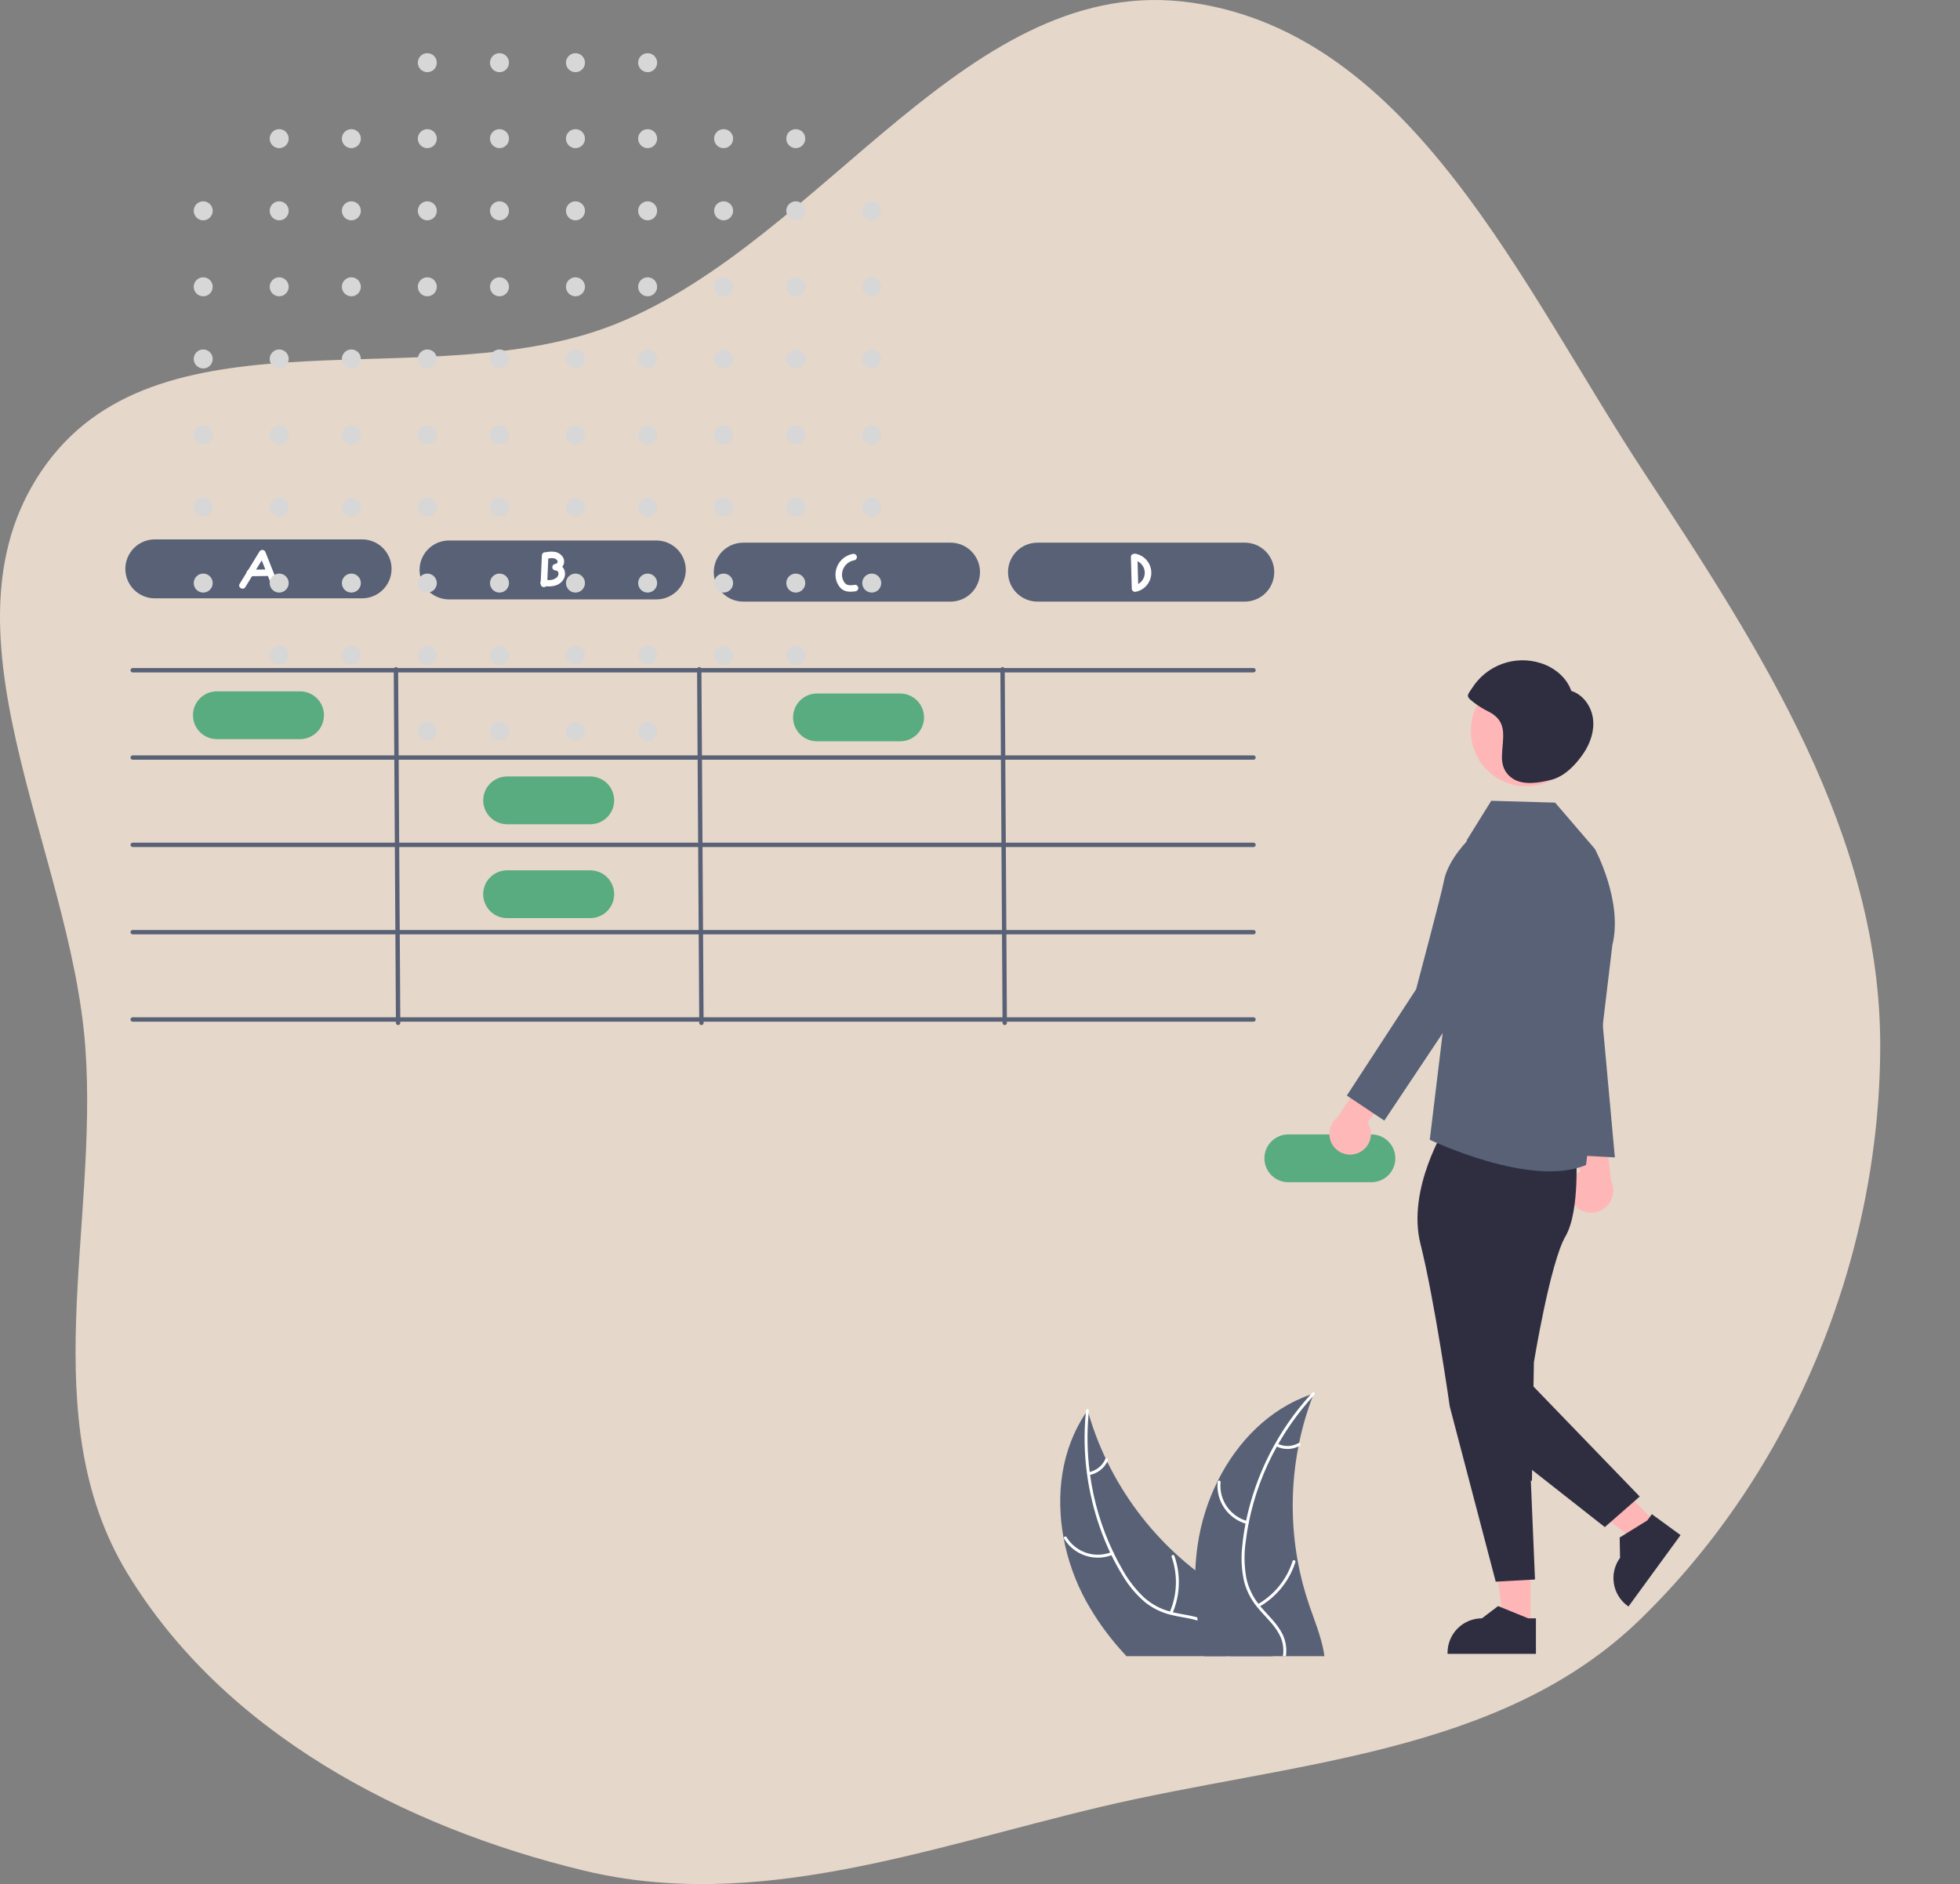 <svg width="516" height="496" viewBox="0 0 516 496" fill="none" xmlns="http://www.w3.org/2000/svg">
<rect x="0" y="0" width="516" height="496" fill="#808080" stroke="none"/>
<path fill-rule="evenodd" clip-rule="evenodd" d="M494.999 275.752C494.808 331.505 471.869 387.347 431.86 426.266C394.945 462.175 339.524 463.844 289.376 475.774C243.935 486.583 199.093 503.388 153.685 492.439C105.988 480.937 58.84 455.97 33.462 414.062C8.891 373.486 25.9 323.036 22.468 275.752C18.658 223.264 -18.882 164.541 12.268 122.076C43.433 79.591 113.279 104.945 162.212 85.249C217.244 63.099 255.082 -7.807 313.806 0.706C371.953 9.135 400.616 75.495 432.892 124.488C463.64 171.163 495.19 219.896 494.999 275.752Z" fill="#E5D7CA"/>
<g clip-path="url(#clip0)">
<path d="M296.563 436C296.143 435.546 295.724 435.092 295.316 434.632C291.682 430.613 288.522 426.188 285.9 421.445C283.093 416.302 281.112 410.751 280.029 404.993C277.881 393.54 279.415 381.531 285.843 371.992C286.004 371.75 286.17 371.509 286.343 371.268C286.423 371.566 286.509 371.859 286.601 372.158C287.772 376.201 289.268 380.143 291.076 383.944C291.208 384.243 291.352 384.536 291.501 384.829C295.938 393.918 302.023 402.103 309.448 408.969C311.131 410.527 312.876 412.007 314.682 413.411V413.417C316.077 414.492 317.506 415.522 318.967 416.509C325.102 420.634 332.358 424.588 334.489 431.667C334.779 432.633 334.962 433.627 335.035 434.632C335.071 435.087 335.085 435.544 335.075 436H296.563Z" fill="#586176"/>
<path d="M323.69 436H322.908C322.903 435.914 322.885 435.822 322.874 435.736C322.816 435.362 322.747 434.994 322.667 434.632C322.029 431.817 320.593 429.219 318.002 427.742C317.147 427.265 316.239 426.889 315.296 426.622C313.441 426.059 311.476 425.806 309.592 425.427C309.104 425.329 308.621 425.214 308.15 425.088C305.733 424.494 303.471 423.391 301.515 421.852C299.119 419.828 297.085 417.411 295.5 414.704C294.448 412.995 293.481 411.235 292.605 409.429C292.484 409.193 292.369 408.963 292.26 408.728C290.227 404.397 288.639 399.87 287.521 395.218C286.94 392.829 286.487 390.41 286.165 387.972C285.452 382.675 285.344 377.313 285.843 371.991C285.86 371.75 285.889 371.509 285.912 371.267C285.964 370.767 286.722 370.946 286.67 371.44C286.647 371.681 286.624 371.917 286.601 372.158C286.125 377.269 286.217 382.416 286.877 387.507C286.906 387.765 286.94 388.018 286.981 388.277C287.953 395.338 290.015 402.207 293.093 408.636C293.122 408.705 293.156 408.768 293.185 408.837C293.191 408.843 293.191 408.843 293.191 408.849C293.915 410.343 294.694 411.806 295.529 413.239C297.046 415.99 298.987 418.486 301.279 420.634C303.217 422.35 305.529 423.589 308.029 424.254C308.276 424.323 308.529 424.392 308.782 424.45C308.983 424.502 309.184 424.548 309.391 424.588C311.31 424.996 313.297 425.254 315.199 425.783C316.063 426.02 316.905 426.331 317.715 426.714C319.037 427.379 320.204 428.315 321.139 429.462C322.075 430.608 322.758 431.939 323.144 433.368C323.27 433.788 323.374 434.207 323.46 434.632C323.559 435.084 323.636 435.541 323.69 436V436Z" fill="white"/>
<path d="M292.947 409.299C290.659 410.231 288.114 410.319 285.767 409.547C283.42 408.775 281.423 407.194 280.134 405.085C279.875 404.658 280.527 404.235 280.786 404.663C281.983 406.628 283.843 408.101 286.03 408.815C288.217 409.53 290.588 409.438 292.713 408.558C293.175 408.367 293.407 409.109 292.947 409.299Z" fill="white"/>
<path d="M307.934 424.478C309.937 419.84 310.119 414.617 308.443 409.852C308.276 409.38 309.017 409.146 309.184 409.618C310.918 414.58 310.718 420.015 308.623 424.836C308.423 425.296 307.735 424.935 307.934 424.478V424.478Z" fill="white"/>
<path d="M286.638 387.559C287.599 387.383 288.501 386.971 289.263 386.361C290.025 385.75 290.623 384.959 291.004 384.06C291.198 383.598 291.887 383.96 291.694 384.419C291.268 385.41 290.606 386.282 289.765 386.959C288.925 387.636 287.932 388.096 286.872 388.3C286.774 388.328 286.669 388.317 286.578 388.27C286.488 388.223 286.419 388.143 286.385 388.047C286.354 387.949 286.364 387.842 286.411 387.751C286.459 387.66 286.54 387.591 286.638 387.559V387.559Z" fill="white"/>
<path d="M348.674 436H317.015C316.906 435.546 316.802 435.092 316.705 434.632C316.124 431.978 315.648 429.306 315.297 426.622C315.263 426.346 315.222 426.065 315.199 425.783C314.689 421.682 314.516 417.546 314.682 413.417V413.411C314.779 411.151 314.989 408.898 315.314 406.659C316.165 400.871 317.921 395.253 320.519 390.012L320.554 389.943C325.735 379.525 334.18 370.883 345.038 367.142C345.319 367.044 345.589 366.952 345.871 366.86C345.761 367.147 345.652 367.435 345.543 367.728C345.543 367.734 345.537 367.739 345.537 367.745C344.04 371.674 342.862 375.717 342.016 379.835V379.841C341.947 380.157 341.884 380.479 341.821 380.801C339.896 390.751 339.833 400.973 341.637 410.946C341.643 410.963 341.643 410.981 341.648 410.998C342.369 414.948 343.387 418.837 344.693 422.634C346.037 426.536 347.697 430.599 348.456 434.632C348.542 435.092 348.617 435.546 348.674 436Z" fill="#586176"/>
<path d="M346.032 367.193C345.865 367.371 345.704 367.549 345.544 367.728C342.087 371.522 339.062 375.689 336.524 380.151C336.392 380.37 336.266 380.599 336.145 380.824C332.67 387.046 330.182 393.771 328.769 400.758C328.752 400.832 328.735 400.907 328.723 400.987C328.401 402.614 328.143 404.251 327.948 405.901C327.499 409.012 327.546 412.176 328.085 415.273C328.602 417.808 329.701 420.189 331.297 422.226C331.446 422.433 331.607 422.64 331.774 422.841C331.906 423.002 332.044 423.157 332.181 423.318C334.06 425.473 336.226 427.455 337.547 430.029C338.278 431.453 338.65 433.033 338.633 434.632C338.629 435.09 338.596 435.547 338.535 436H337.748C337.818 435.547 337.856 435.09 337.863 434.632C337.888 433.391 337.647 432.158 337.156 431.018C335.99 428.317 333.755 426.266 331.837 424.105C331.504 423.731 331.188 423.346 330.883 422.961C329.312 421.034 328.172 418.793 327.54 416.388C326.848 413.327 326.679 410.172 327.04 407.056C327.229 405.062 327.517 403.073 327.902 401.102C327.948 400.844 327.999 400.585 328.051 400.332C330.655 387.952 336.52 376.493 345.038 367.141C345.199 366.963 345.366 366.779 345.532 366.601C345.871 366.239 346.371 366.831 346.032 367.193Z" fill="white"/>
<path d="M328.255 401.205C325.867 400.571 323.782 399.109 322.373 397.079C320.963 395.049 320.321 392.584 320.561 390.124C320.611 389.627 321.386 389.682 321.336 390.18C321.109 392.47 321.707 394.766 323.024 396.653C324.34 398.541 326.287 399.895 328.515 400.473C328.998 400.599 328.736 401.331 328.255 401.205V401.205Z" fill="white"/>
<path d="M331.086 422.351C335.476 419.854 338.765 415.793 340.296 410.979C340.447 410.502 341.179 410.762 341.028 411.238C339.426 416.245 335.995 420.464 331.42 423.052C330.984 423.299 330.652 422.596 331.086 422.351V422.351Z" fill="white"/>
<path d="M336.3 380.047C337.173 380.485 338.141 380.7 339.117 380.671C340.093 380.642 341.047 380.371 341.892 379.883C342.325 379.631 342.657 380.334 342.227 380.584C341.29 381.12 340.236 381.418 339.158 381.452C338.08 381.486 337.009 381.255 336.041 380.78C335.946 380.743 335.868 380.671 335.824 380.579C335.78 380.487 335.773 380.381 335.804 380.284C335.839 380.187 335.91 380.108 336.003 380.064C336.096 380.02 336.203 380.014 336.3 380.047V380.047Z" fill="white"/>
<path d="M330.005 177.021H34.934C34.782 177.021 34.635 176.96 34.528 176.852C34.42 176.745 34.359 176.598 34.359 176.446C34.359 176.294 34.42 176.148 34.528 176.04C34.635 175.932 34.782 175.871 34.934 175.871H330.005C330.157 175.871 330.304 175.932 330.411 176.04C330.519 176.148 330.58 176.294 330.58 176.446C330.58 176.598 330.519 176.745 330.411 176.852C330.304 176.96 330.157 177.021 330.005 177.021Z" fill="#586176"/>
<path d="M330.005 200.006H34.934C34.782 200.006 34.635 199.946 34.528 199.838C34.42 199.73 34.359 199.584 34.359 199.431C34.359 199.279 34.42 199.133 34.528 199.025C34.635 198.917 34.782 198.857 34.934 198.857H330.005C330.157 198.857 330.304 198.917 330.411 199.025C330.519 199.133 330.58 199.279 330.58 199.431C330.58 199.584 330.519 199.73 330.411 199.838C330.304 199.946 330.157 200.006 330.005 200.006Z" fill="#586176"/>
<path d="M330.005 222.991H34.934C34.782 222.991 34.635 222.931 34.528 222.823C34.42 222.715 34.359 222.569 34.359 222.417C34.359 222.264 34.42 222.118 34.528 222.01C34.635 221.903 34.782 221.842 34.934 221.842H330.005C330.157 221.842 330.304 221.903 330.411 222.01C330.519 222.118 330.58 222.264 330.58 222.417C330.58 222.569 330.519 222.715 330.411 222.823C330.304 222.931 330.157 222.991 330.005 222.991Z" fill="#586176"/>
<path d="M330.005 245.977H34.934C34.782 245.977 34.635 245.916 34.528 245.808C34.42 245.701 34.359 245.555 34.359 245.402C34.359 245.25 34.42 245.104 34.528 244.996C34.635 244.888 34.782 244.828 34.934 244.828H330.005C330.157 244.828 330.304 244.888 330.411 244.996C330.519 245.104 330.58 245.25 330.58 245.402C330.58 245.555 330.519 245.701 330.411 245.808C330.304 245.916 330.157 245.977 330.005 245.977Z" fill="#586176"/>
<path d="M330.005 268.962H34.934C34.782 268.962 34.635 268.902 34.528 268.794C34.42 268.686 34.359 268.54 34.359 268.387C34.359 268.235 34.42 268.089 34.528 267.981C34.635 267.873 34.782 267.813 34.934 267.813H330.005C330.157 267.813 330.304 267.873 330.411 267.981C330.519 268.089 330.58 268.235 330.58 268.387C330.58 268.54 330.519 268.686 330.411 268.794C330.304 268.902 330.157 268.962 330.005 268.962Z" fill="#586176"/>
<path d="M104.809 269.856C104.657 269.856 104.512 269.796 104.404 269.689C104.296 269.582 104.236 269.437 104.235 269.285L103.66 176.194C103.659 176.042 103.719 175.895 103.826 175.787C103.933 175.679 104.079 175.617 104.231 175.616H104.235C104.386 175.616 104.532 175.676 104.64 175.783C104.747 175.89 104.808 176.035 104.809 176.187L105.384 269.278C105.384 269.43 105.325 269.577 105.218 269.685C105.111 269.794 104.965 269.855 104.813 269.856H104.809Z" fill="#586176"/>
<path d="M184.661 269.856C184.509 269.856 184.363 269.796 184.256 269.689C184.148 269.582 184.087 269.437 184.086 269.285L183.512 176.194C183.511 176.042 183.57 175.895 183.677 175.787C183.784 175.679 183.93 175.617 184.083 175.616H184.086C184.238 175.616 184.383 175.676 184.491 175.783C184.599 175.89 184.66 176.035 184.661 176.187L185.235 269.278C185.236 269.43 185.176 269.577 185.069 269.685C184.962 269.794 184.817 269.855 184.664 269.856H184.661Z" fill="#586176"/>
<path d="M264.512 269.856C264.36 269.856 264.215 269.796 264.107 269.689C264 269.582 263.939 269.437 263.938 269.285L263.363 176.194C263.362 176.042 263.422 175.895 263.529 175.787C263.636 175.679 263.782 175.617 263.934 175.616H263.938C264.089 175.616 264.235 175.676 264.343 175.783C264.45 175.89 264.511 176.035 264.512 176.187L265.087 269.278C265.088 269.43 265.028 269.577 264.921 269.685C264.814 269.794 264.668 269.855 264.516 269.856H264.512Z" fill="#586176"/>
<path d="M95.33 157.515H40.755C38.699 157.515 36.726 156.698 35.272 155.243C33.817 153.788 33 151.815 33 149.758C33 147.7 33.817 145.727 35.272 144.272C36.726 142.817 38.699 142 40.755 142H95.33C97.387 142 99.36 142.817 100.814 144.272C102.269 145.727 103.086 147.7 103.086 149.758C103.086 151.815 102.269 153.788 100.814 155.243C99.36 156.698 97.387 157.515 95.33 157.515V157.515Z" fill="#586176"/>
<path d="M78.991 194.579H57.099C56.273 194.58 55.454 194.418 54.691 194.102C53.927 193.786 53.233 193.323 52.649 192.739C52.064 192.155 51.6 191.461 51.284 190.697C50.968 189.934 50.805 189.116 50.805 188.289C50.805 187.463 50.968 186.644 51.284 185.881C51.6 185.117 52.064 184.423 52.649 183.839C53.233 183.255 53.927 182.792 54.691 182.476C55.454 182.16 56.273 181.998 57.099 181.999H78.991C79.817 181.998 80.636 182.16 81.399 182.476C82.163 182.792 82.857 183.255 83.441 183.839C84.026 184.423 84.49 185.117 84.806 185.881C85.122 186.644 85.285 187.463 85.285 188.289C85.285 189.116 85.122 189.934 84.806 190.697C84.49 191.461 84.026 192.155 83.441 192.739C82.857 193.323 82.163 193.786 81.399 194.102C80.636 194.418 79.817 194.58 78.991 194.579Z" fill="#59AC80"/>
<path d="M155.395 216.99H133.503C131.835 216.99 130.236 216.327 129.057 215.147C127.877 213.968 127.215 212.368 127.215 210.7C127.215 209.032 127.877 207.432 129.057 206.252C130.236 205.073 131.835 204.41 133.503 204.41H155.395C156.221 204.409 157.04 204.571 157.803 204.887C158.567 205.203 159.261 205.666 159.845 206.25C160.43 206.834 160.894 207.528 161.21 208.291C161.526 209.055 161.689 209.873 161.689 210.7C161.689 211.526 161.526 212.345 161.21 213.108C160.894 213.872 160.43 214.565 159.845 215.15C159.261 215.734 158.567 216.197 157.803 216.513C157.04 216.828 156.221 216.991 155.395 216.99Z" fill="#59AC80"/>
<path d="M155.393 241.699H133.501C132.675 241.7 131.857 241.538 131.093 241.222C130.329 240.906 129.635 240.443 129.051 239.859C128.466 239.275 128.003 238.581 127.686 237.817C127.37 237.054 127.207 236.236 127.207 235.409C127.207 234.583 127.37 233.764 127.686 233.001C128.003 232.237 128.466 231.543 129.051 230.959C129.635 230.375 130.329 229.912 131.093 229.596C131.857 229.28 132.675 229.118 133.501 229.119H155.393C156.22 229.118 157.038 229.28 157.802 229.596C158.565 229.912 159.259 230.375 159.844 230.959C160.428 231.543 160.892 232.237 161.208 233.001C161.525 233.764 161.687 234.583 161.687 235.409C161.687 236.236 161.525 237.054 161.208 237.817C160.892 238.581 160.428 239.275 159.844 239.859C159.259 240.443 158.565 240.906 157.802 241.222C157.038 241.538 156.22 241.7 155.393 241.699Z" fill="#59AC80"/>
<path d="M236.969 195.154H215.077C213.41 195.154 211.81 194.491 210.631 193.311C209.452 192.132 208.789 190.532 208.789 188.864C208.789 187.196 209.452 185.596 210.631 184.416C211.81 183.237 213.41 182.574 215.077 182.574H236.969C237.796 182.573 238.614 182.735 239.378 183.051C240.141 183.367 240.835 183.83 241.42 184.414C242.004 184.998 242.468 185.692 242.784 186.455C243.101 187.219 243.263 188.037 243.263 188.864C243.263 189.69 243.101 190.509 242.784 191.272C242.468 192.036 242.004 192.729 241.42 193.314C240.835 193.898 240.141 194.361 239.378 194.677C238.614 194.992 237.796 195.154 236.969 195.154Z" fill="#59AC80"/>
<path d="M361.055 311.23H339.163C337.495 311.23 335.896 310.567 334.717 309.387C333.538 308.208 332.875 306.608 332.875 304.94C332.875 303.272 333.538 301.672 334.717 300.492C335.896 299.313 337.495 298.65 339.163 298.65H361.055C362.723 298.65 364.322 299.313 365.502 300.492C366.681 301.672 367.343 303.272 367.343 304.94C367.343 306.608 366.681 308.208 365.502 309.387C364.322 310.567 362.723 311.23 361.055 311.23V311.23Z" fill="#59AC80"/>
<path d="M172.787 157.802H118.212C116.156 157.802 114.183 156.985 112.729 155.53C111.274 154.076 110.457 152.102 110.457 150.045C110.457 147.987 111.274 146.014 112.729 144.559C114.183 143.105 116.156 142.287 118.212 142.287H172.787C174.844 142.287 176.817 143.105 178.271 144.559C179.726 146.014 180.543 147.987 180.543 150.045C180.543 152.102 179.726 154.076 178.271 155.53C176.817 156.985 174.844 157.802 172.787 157.802V157.802Z" fill="#586176"/>
<path d="M250.244 158.377H195.669C193.613 158.377 191.64 157.56 190.186 156.105C188.731 154.65 187.914 152.677 187.914 150.619C187.914 148.562 188.731 146.589 190.186 145.134C191.64 143.679 193.613 142.862 195.669 142.862H250.244C252.301 142.862 254.274 143.679 255.728 145.134C257.183 146.589 258 148.562 258 150.619C258 152.677 257.183 154.65 255.728 156.105C254.274 157.56 252.301 158.377 250.244 158.377V158.377Z" fill="#586176"/>
<path d="M327.705 158.377H273.13C271.074 158.377 269.101 157.56 267.646 156.105C266.192 154.65 265.375 152.677 265.375 150.619C265.375 148.562 266.192 146.589 267.646 145.134C269.101 143.679 271.074 142.862 273.13 142.862H327.705C329.762 142.862 331.735 143.679 333.189 145.134C334.644 146.589 335.461 148.562 335.461 150.619C335.461 152.677 334.644 154.65 333.189 156.105C331.735 157.56 329.762 158.377 327.705 158.377Z" fill="#586176"/>
<path d="M64.581 154.573L69.811 146.048L68.236 145.842L71.418 153.852C71.485 154.069 71.632 154.252 71.829 154.364C72.026 154.476 72.258 154.508 72.478 154.454C72.698 154.392 72.884 154.246 72.997 154.047C73.109 153.849 73.139 153.614 73.08 153.394L69.898 145.384C69.848 145.224 69.753 145.082 69.626 144.975C69.498 144.867 69.342 144.798 69.176 144.777C69.01 144.755 68.842 144.781 68.691 144.852C68.539 144.923 68.412 145.036 68.323 145.178L63.093 153.703C62.512 154.651 64.002 155.518 64.581 154.573H64.581Z" fill="white"/>
<path d="M65.764 151.704L70.324 151.636C70.552 151.636 70.772 151.545 70.933 151.383C71.095 151.222 71.186 151.003 71.186 150.774C71.186 150.545 71.095 150.326 70.933 150.164C70.772 150.003 70.552 149.912 70.324 149.912L65.764 149.98C65.535 149.98 65.316 150.071 65.155 150.233C64.993 150.394 64.902 150.614 64.902 150.842C64.902 151.071 64.993 151.29 65.155 151.452C65.316 151.613 65.535 151.704 65.764 151.704V151.704Z" fill="white"/>
<path d="M148.488 149.846C148.37 149.611 148.215 149.396 148.03 149.209C148.322 148.845 148.491 148.398 148.514 147.931C148.536 147.465 148.411 147.004 148.156 146.613C147.73 145.977 147.083 145.521 146.341 145.333C145.466 145.161 144.565 145.18 143.699 145.389C143.641 145.375 143.581 145.368 143.522 145.368C143.294 145.372 143.077 145.464 142.916 145.625C142.756 145.785 142.664 146.002 142.66 146.23C142.559 148.495 142.457 150.76 142.356 153.025C142.321 153.077 142.292 153.133 142.27 153.193C142.224 153.391 142.245 153.599 142.329 153.785C142.348 154.001 142.446 154.202 142.604 154.349C142.762 154.497 142.97 154.581 143.186 154.584C143.401 154.585 143.608 154.501 143.763 154.352C145.465 154.479 147.248 154.202 148.266 152.657C148.541 152.247 148.706 151.773 148.745 151.281C148.783 150.788 148.695 150.294 148.488 149.846V149.846ZM146.623 151.973C146.279 152.268 145.874 152.484 145.437 152.605C145 152.726 144.542 152.75 144.095 152.675C144.179 150.789 144.264 148.904 144.348 147.019C145.123 146.892 146.006 146.823 146.542 147.345C146.63 147.43 146.703 147.528 146.758 147.637C146.764 147.652 146.806 147.867 146.801 147.808C146.811 147.933 146.815 147.869 146.78 147.984C146.744 148.101 146.678 148.207 146.587 148.289C146.497 148.372 146.386 148.429 146.266 148.454C146.039 148.46 145.823 148.552 145.663 148.713C145.502 148.873 145.41 149.089 145.404 149.316C145.407 149.544 145.499 149.761 145.66 149.922C145.821 150.084 146.038 150.175 146.266 150.178C146.443 150.183 146.614 150.248 146.75 150.361C146.886 150.475 146.98 150.631 147.017 150.805C147.049 151.017 147.03 151.234 146.961 151.437C146.893 151.64 146.777 151.824 146.623 151.973H146.623Z" fill="white"/>
<path d="M224.498 145.829C223.249 146.061 222.116 146.714 221.29 147.68C220.464 148.645 219.993 149.865 219.957 151.135C219.903 152.484 220.38 153.8 221.285 154.8C222.313 155.854 223.737 155.866 225.099 155.683C225.325 155.676 225.54 155.583 225.701 155.423C225.861 155.263 225.954 155.048 225.961 154.821C225.961 154.404 225.564 153.897 225.099 153.959C224.212 154.078 223.135 154.271 222.46 153.536C221.881 152.824 221.604 151.914 221.686 151C221.752 150.131 222.112 149.31 222.707 148.673C223.301 148.035 224.094 147.619 224.956 147.491C225.175 147.429 225.361 147.283 225.474 147.084C225.587 146.886 225.617 146.651 225.558 146.431C225.493 146.213 225.346 146.029 225.149 145.917C224.951 145.805 224.718 145.773 224.498 145.829V145.829Z" fill="white"/>
<path d="M297.731 146.644L297.952 154.954C297.954 155.085 297.986 155.215 298.046 155.333C298.106 155.451 298.191 155.553 298.296 155.633C298.401 155.713 298.523 155.768 298.652 155.795C298.781 155.821 298.915 155.817 299.042 155.785C300.193 155.545 301.226 154.915 301.966 154.001C302.706 153.087 303.107 151.945 303.102 150.769C303.097 149.594 302.686 148.455 301.938 147.548C301.191 146.64 300.153 146.019 299 145.789C298.78 145.734 298.547 145.766 298.35 145.878C298.152 145.99 298.006 146.174 297.94 146.391C297.881 146.611 297.912 146.846 298.024 147.044C298.137 147.242 298.323 147.389 298.542 147.451C299.33 147.58 300.047 147.984 300.567 148.591C301.086 149.198 301.374 149.97 301.379 150.769C301.384 151.568 301.106 152.343 300.595 152.957C300.083 153.571 299.371 153.983 298.584 154.122L299.675 154.954L299.454 146.644C299.425 145.537 297.701 145.532 297.731 146.644V146.644Z" fill="white"/>
<path d="M414.421 317.138C413.88 316.49 413.487 315.731 413.271 314.914C413.054 314.097 413.02 313.243 413.169 312.412C413.319 311.58 413.649 310.792 414.136 310.102C414.623 309.412 415.255 308.837 415.988 308.418L412.207 288.234L422.042 292.368L424.125 310.9C424.747 312.179 424.879 313.642 424.495 315.011C424.112 316.381 423.239 317.562 422.043 318.331C420.847 319.1 419.41 319.403 418.005 319.183C416.601 318.963 415.325 318.236 414.421 317.138V317.138Z" fill="#FFB6B6"/>
<path d="M402.917 428.103L395.874 428.102L392.523 400.929L402.918 400.93L402.917 428.103Z" fill="#FFB6B6"/>
<path d="M403.821 358.631C403.821 358.631 408.106 332.386 412.127 325.49C416.148 318.595 414.863 302.313 414.863 302.313L410.941 301.987C410.973 301.332 410.887 300.675 410.686 300.05C408.68 294.46 380.723 296.445 380.723 296.445C380.723 296.445 370.273 312.857 373.966 327.506C377.659 342.155 381.68 370.312 381.68 370.312L393.771 416.388L404.112 415.813L403.012 389.765L403.305 389.861L403.821 358.631Z" fill="#2F2E41"/>
<path d="M419.879 223.493L409.408 211.301L392.599 210.813L386.17 221.15L384.576 232.505L376.41 300.05C376.41 300.05 403.161 312.875 417.552 306.685L424.475 248.777C427.347 237.284 419.879 223.493 419.879 223.493Z" fill="#586176"/>
<path d="M401.801 206.99C409.85 206.99 416.375 200.463 416.375 192.411C416.375 184.36 409.85 177.833 401.801 177.833C393.752 177.833 387.227 184.36 387.227 192.411C387.227 200.463 393.752 206.99 401.801 206.99Z" fill="#FFB6B6"/>
<path d="M419.363 189.094C418.915 185.894 416.748 182.855 413.666 181.885C412.442 178.329 409.199 175.711 405.616 174.57C402.299 173.512 398.723 173.585 395.452 174.779C392.18 175.972 389.397 178.218 387.539 181.165C387.265 181.596 386.422 182.655 386.446 183.17C386.476 183.823 387.475 184.498 387.977 184.91C389.222 185.872 390.564 186.701 391.982 187.382C397.222 190.1 395.478 194.371 395.407 199.211C395.372 201.563 396.157 203.572 398.162 204.915C401.056 206.854 405.197 206.083 408.346 205.305C411.918 204.422 414.889 201.282 416.926 198.255C418.731 195.574 419.81 192.295 419.363 189.094Z" fill="#2F2E41"/>
<path d="M419.463 242.472L425.134 304.695L406.914 303.718L419.463 242.472Z" fill="#586176"/>
<path d="M357.656 303.493C358.385 303.175 359.035 302.702 359.561 302.106C360.088 301.51 360.477 300.805 360.702 300.042C360.926 299.28 360.981 298.477 360.862 297.69C360.743 296.904 360.453 296.153 360.013 295.491L371.704 280.097L361.683 279.428L352.117 294.149C351.054 294.963 350.327 296.139 350.072 297.453C349.818 298.768 350.055 300.13 350.737 301.282C351.42 302.433 352.501 303.295 353.776 303.702C355.052 304.11 356.432 304.035 357.656 303.493V303.493Z" fill="#FFB8B8"/>
<path d="M390.767 220.77L388.822 220.014L386.944 220.678C386.944 220.678 381.071 226.276 380.088 232.145C379.648 234.772 372.805 260.449 372.805 260.449L354.574 288.416L364.438 295.006L389.581 257.323L390.767 220.77Z" fill="#586176"/>
<path d="M404.357 426.038L402.326 426.038L394.397 422.812L390.147 426.038H390.146C387.744 426.038 385.441 426.992 383.742 428.691C382.044 430.39 381.09 432.694 381.09 435.096V435.391L404.357 435.392L404.357 426.038Z" fill="#2F2E41"/>
<path d="M436.644 401.605L431.654 406.576L410.109 389.689L417.474 382.352L436.644 401.605Z" fill="#FFB6B6"/>
<path d="M434.882 398.617L433.684 400.258L426.404 404.763L426.503 410.098L426.503 410.099C425.087 412.039 424.5 414.463 424.87 416.837C425.241 419.21 426.539 421.34 428.479 422.756L428.716 422.93L442.434 404.131L434.882 398.617Z" fill="#2F2E41"/>
<path d="M398.938 360.074L431.683 393.977L422.491 402.022L396.758 381.803L398.938 360.074Z" fill="#2F2E41"/>
</g>
<ellipse cx="112.5" cy="16.5" rx="2.5" ry="2.5" fill="#D7D7D7"/>
<ellipse cx="131.5" cy="16.5" rx="2.5" ry="2.5" fill="#D7D7D7"/>
<ellipse cx="151.5" cy="16.5" rx="2.5" ry="2.5" fill="#D7D7D7"/>
<ellipse cx="170.5" cy="16.5" rx="2.5" ry="2.5" fill="#D7D7D7"/>
<ellipse cx="73.5" cy="36.5" rx="2.5" ry="2.5" fill="#D7D7D7"/>
<ellipse cx="92.5" cy="36.5" rx="2.5" ry="2.5" fill="#D7D7D7"/>
<ellipse cx="112.5" cy="36.5" rx="2.5" ry="2.5" fill="#D7D7D7"/>
<ellipse cx="131.5" cy="36.5" rx="2.5" ry="2.5" fill="#D7D7D7"/>
<ellipse cx="151.5" cy="36.5" rx="2.5" ry="2.5" fill="#D7D7D7"/>
<ellipse cx="170.5" cy="36.5" rx="2.5" ry="2.5" fill="#D7D7D7"/>
<ellipse cx="190.5" cy="36.5" rx="2.5" ry="2.5" fill="#D7D7D7"/>
<ellipse cx="209.5" cy="36.5" rx="2.5" ry="2.5" fill="#D7D7D7"/>
<ellipse cx="53.5" cy="55.5" rx="2.5" ry="2.5" fill="#D7D7D7"/>
<ellipse cx="73.5" cy="55.5" rx="2.5" ry="2.5" fill="#D7D7D7"/>
<ellipse cx="92.5" cy="55.5" rx="2.5" ry="2.5" fill="#D7D7D7"/>
<ellipse cx="112.5" cy="55.5" rx="2.5" ry="2.5" fill="#D7D7D7"/>
<ellipse cx="131.5" cy="55.5" rx="2.5" ry="2.5" fill="#D7D7D7"/>
<ellipse cx="151.5" cy="55.5" rx="2.5" ry="2.5" fill="#D7D7D7"/>
<ellipse cx="170.5" cy="55.5" rx="2.5" ry="2.5" fill="#D7D7D7"/>
<ellipse cx="190.5" cy="55.5" rx="2.5" ry="2.5" fill="#D7D7D7"/>
<ellipse cx="209.5" cy="55.5" rx="2.5" ry="2.5" fill="#D7D7D7"/>
<ellipse cx="229.5" cy="55.5" rx="2.5" ry="2.5" fill="#D7D7D7"/>
<ellipse cx="53.5" cy="75.5" rx="2.5" ry="2.5" fill="#D7D7D7"/>
<ellipse cx="73.5" cy="75.5" rx="2.5" ry="2.5" fill="#D7D7D7"/>
<ellipse cx="92.5" cy="75.5" rx="2.5" ry="2.5" fill="#D7D7D7"/>
<ellipse cx="112.5" cy="75.5" rx="2.5" ry="2.5" fill="#D7D7D7"/>
<ellipse cx="131.5" cy="75.5" rx="2.5" ry="2.5" fill="#D7D7D7"/>
<ellipse cx="151.5" cy="75.5" rx="2.5" ry="2.5" fill="#D7D7D7"/>
<ellipse cx="170.5" cy="75.5" rx="2.5" ry="2.5" fill="#D7D7D7"/>
<ellipse cx="190.5" cy="75.5" rx="2.5" ry="2.5" fill="#D7D7D7"/>
<ellipse cx="209.5" cy="75.5" rx="2.5" ry="2.5" fill="#D7D7D7"/>
<ellipse cx="229.5" cy="75.5" rx="2.5" ry="2.5" fill="#D7D7D7"/>
<ellipse cx="53.5" cy="94.5" rx="2.5" ry="2.5" fill="#D7D7D7"/>
<ellipse cx="73.5" cy="94.5" rx="2.5" ry="2.5" fill="#D7D7D7"/>
<ellipse cx="92.5" cy="94.5" rx="2.5" ry="2.5" fill="#D7D7D7"/>
<ellipse cx="112.5" cy="94.5" rx="2.5" ry="2.5" fill="#D7D7D7"/>
<ellipse cx="131.5" cy="94.5" rx="2.5" ry="2.5" fill="#D7D7D7"/>
<ellipse cx="151.5" cy="94.5" rx="2.5" ry="2.5" fill="#D7D7D7"/>
<ellipse cx="170.5" cy="94.5" rx="2.5" ry="2.5" fill="#D7D7D7"/>
<ellipse cx="190.5" cy="94.5" rx="2.5" ry="2.5" fill="#D7D7D7"/>
<ellipse cx="209.5" cy="94.5" rx="2.5" ry="2.5" fill="#D7D7D7"/>
<ellipse cx="229.5" cy="94.5" rx="2.5" ry="2.5" fill="#D7D7D7"/>
<ellipse cx="53.5" cy="114.5" rx="2.5" ry="2.5" fill="#D7D7D7"/>
<ellipse cx="73.5" cy="114.5" rx="2.5" ry="2.5" fill="#D7D7D7"/>
<ellipse cx="92.5" cy="114.5" rx="2.5" ry="2.5" fill="#D7D7D7"/>
<ellipse cx="112.5" cy="114.5" rx="2.5" ry="2.5" fill="#D7D7D7"/>
<ellipse cx="131.5" cy="114.5" rx="2.5" ry="2.5" fill="#D7D7D7"/>
<ellipse cx="151.5" cy="114.5" rx="2.5" ry="2.5" fill="#D7D7D7"/>
<ellipse cx="170.5" cy="114.5" rx="2.5" ry="2.5" fill="#D7D7D7"/>
<ellipse cx="190.5" cy="114.5" rx="2.5" ry="2.5" fill="#D7D7D7"/>
<ellipse cx="209.5" cy="114.5" rx="2.5" ry="2.5" fill="#D7D7D7"/>
<ellipse cx="229.5" cy="114.5" rx="2.5" ry="2.5" fill="#D7D7D7"/>
<ellipse cx="53.5" cy="133.5" rx="2.5" ry="2.5" fill="#D7D7D7"/>
<ellipse cx="73.5" cy="133.5" rx="2.5" ry="2.5" fill="#D7D7D7"/>
<ellipse cx="92.5" cy="133.5" rx="2.5" ry="2.5" fill="#D7D7D7"/>
<ellipse cx="112.5" cy="133.5" rx="2.5" ry="2.5" fill="#D7D7D7"/>
<ellipse cx="131.5" cy="133.5" rx="2.5" ry="2.5" fill="#D7D7D7"/>
<ellipse cx="151.5" cy="133.5" rx="2.5" ry="2.5" fill="#D7D7D7"/>
<ellipse cx="170.5" cy="133.5" rx="2.5" ry="2.5" fill="#D7D7D7"/>
<ellipse cx="190.5" cy="133.5" rx="2.5" ry="2.5" fill="#D7D7D7"/>
<ellipse cx="209.5" cy="133.5" rx="2.5" ry="2.5" fill="#D7D7D7"/>
<ellipse cx="229.5" cy="133.5" rx="2.5" ry="2.5" fill="#D7D7D7"/>
<ellipse cx="53.5" cy="153.5" rx="2.5" ry="2.5" fill="#D7D7D7"/>
<ellipse cx="73.5" cy="153.5" rx="2.5" ry="2.5" fill="#D7D7D7"/>
<ellipse cx="92.5" cy="153.5" rx="2.5" ry="2.5" fill="#D7D7D7"/>
<ellipse cx="112.5" cy="153.5" rx="2.5" ry="2.5" fill="#D7D7D7"/>
<ellipse cx="131.5" cy="153.5" rx="2.5" ry="2.5" fill="#D7D7D7"/>
<ellipse cx="151.5" cy="153.5" rx="2.5" ry="2.5" fill="#D7D7D7"/>
<ellipse cx="170.5" cy="153.5" rx="2.5" ry="2.5" fill="#D7D7D7"/>
<ellipse cx="190.5" cy="153.5" rx="2.5" ry="2.5" fill="#D7D7D7"/>
<ellipse cx="209.5" cy="153.5" rx="2.5" ry="2.5" fill="#D7D7D7"/>
<ellipse cx="229.5" cy="153.5" rx="2.5" ry="2.5" fill="#D7D7D7"/>
<ellipse cx="73.5" cy="172.5" rx="2.5" ry="2.5" fill="#D7D7D7"/>
<ellipse cx="92.5" cy="172.5" rx="2.5" ry="2.5" fill="#D7D7D7"/>
<ellipse cx="112.5" cy="172.5" rx="2.5" ry="2.5" fill="#D7D7D7"/>
<ellipse cx="131.5" cy="172.5" rx="2.5" ry="2.5" fill="#D7D7D7"/>
<ellipse cx="151.5" cy="172.5" rx="2.5" ry="2.5" fill="#D7D7D7"/>
<ellipse cx="170.5" cy="172.5" rx="2.5" ry="2.5" fill="#D7D7D7"/>
<ellipse cx="190.5" cy="172.5" rx="2.5" ry="2.5" fill="#D7D7D7"/>
<ellipse cx="209.5" cy="172.5" rx="2.5" ry="2.5" fill="#D7D7D7"/>
<ellipse cx="112.5" cy="192.5" rx="2.5" ry="2.5" fill="#D7D7D7"/>
<ellipse cx="131.5" cy="192.5" rx="2.5" ry="2.5" fill="#D7D7D7"/>
<ellipse cx="151.5" cy="192.5" rx="2.5" ry="2.5" fill="#D7D7D7"/>
<ellipse cx="170.5" cy="192.5" rx="2.5" ry="2.5" fill="#D7D7D7"/>
<defs>
<clipPath id="clip0">
<rect width="483" height="294" fill="white" transform="translate(33 142)"/>
</clipPath>
</defs>
</svg>
